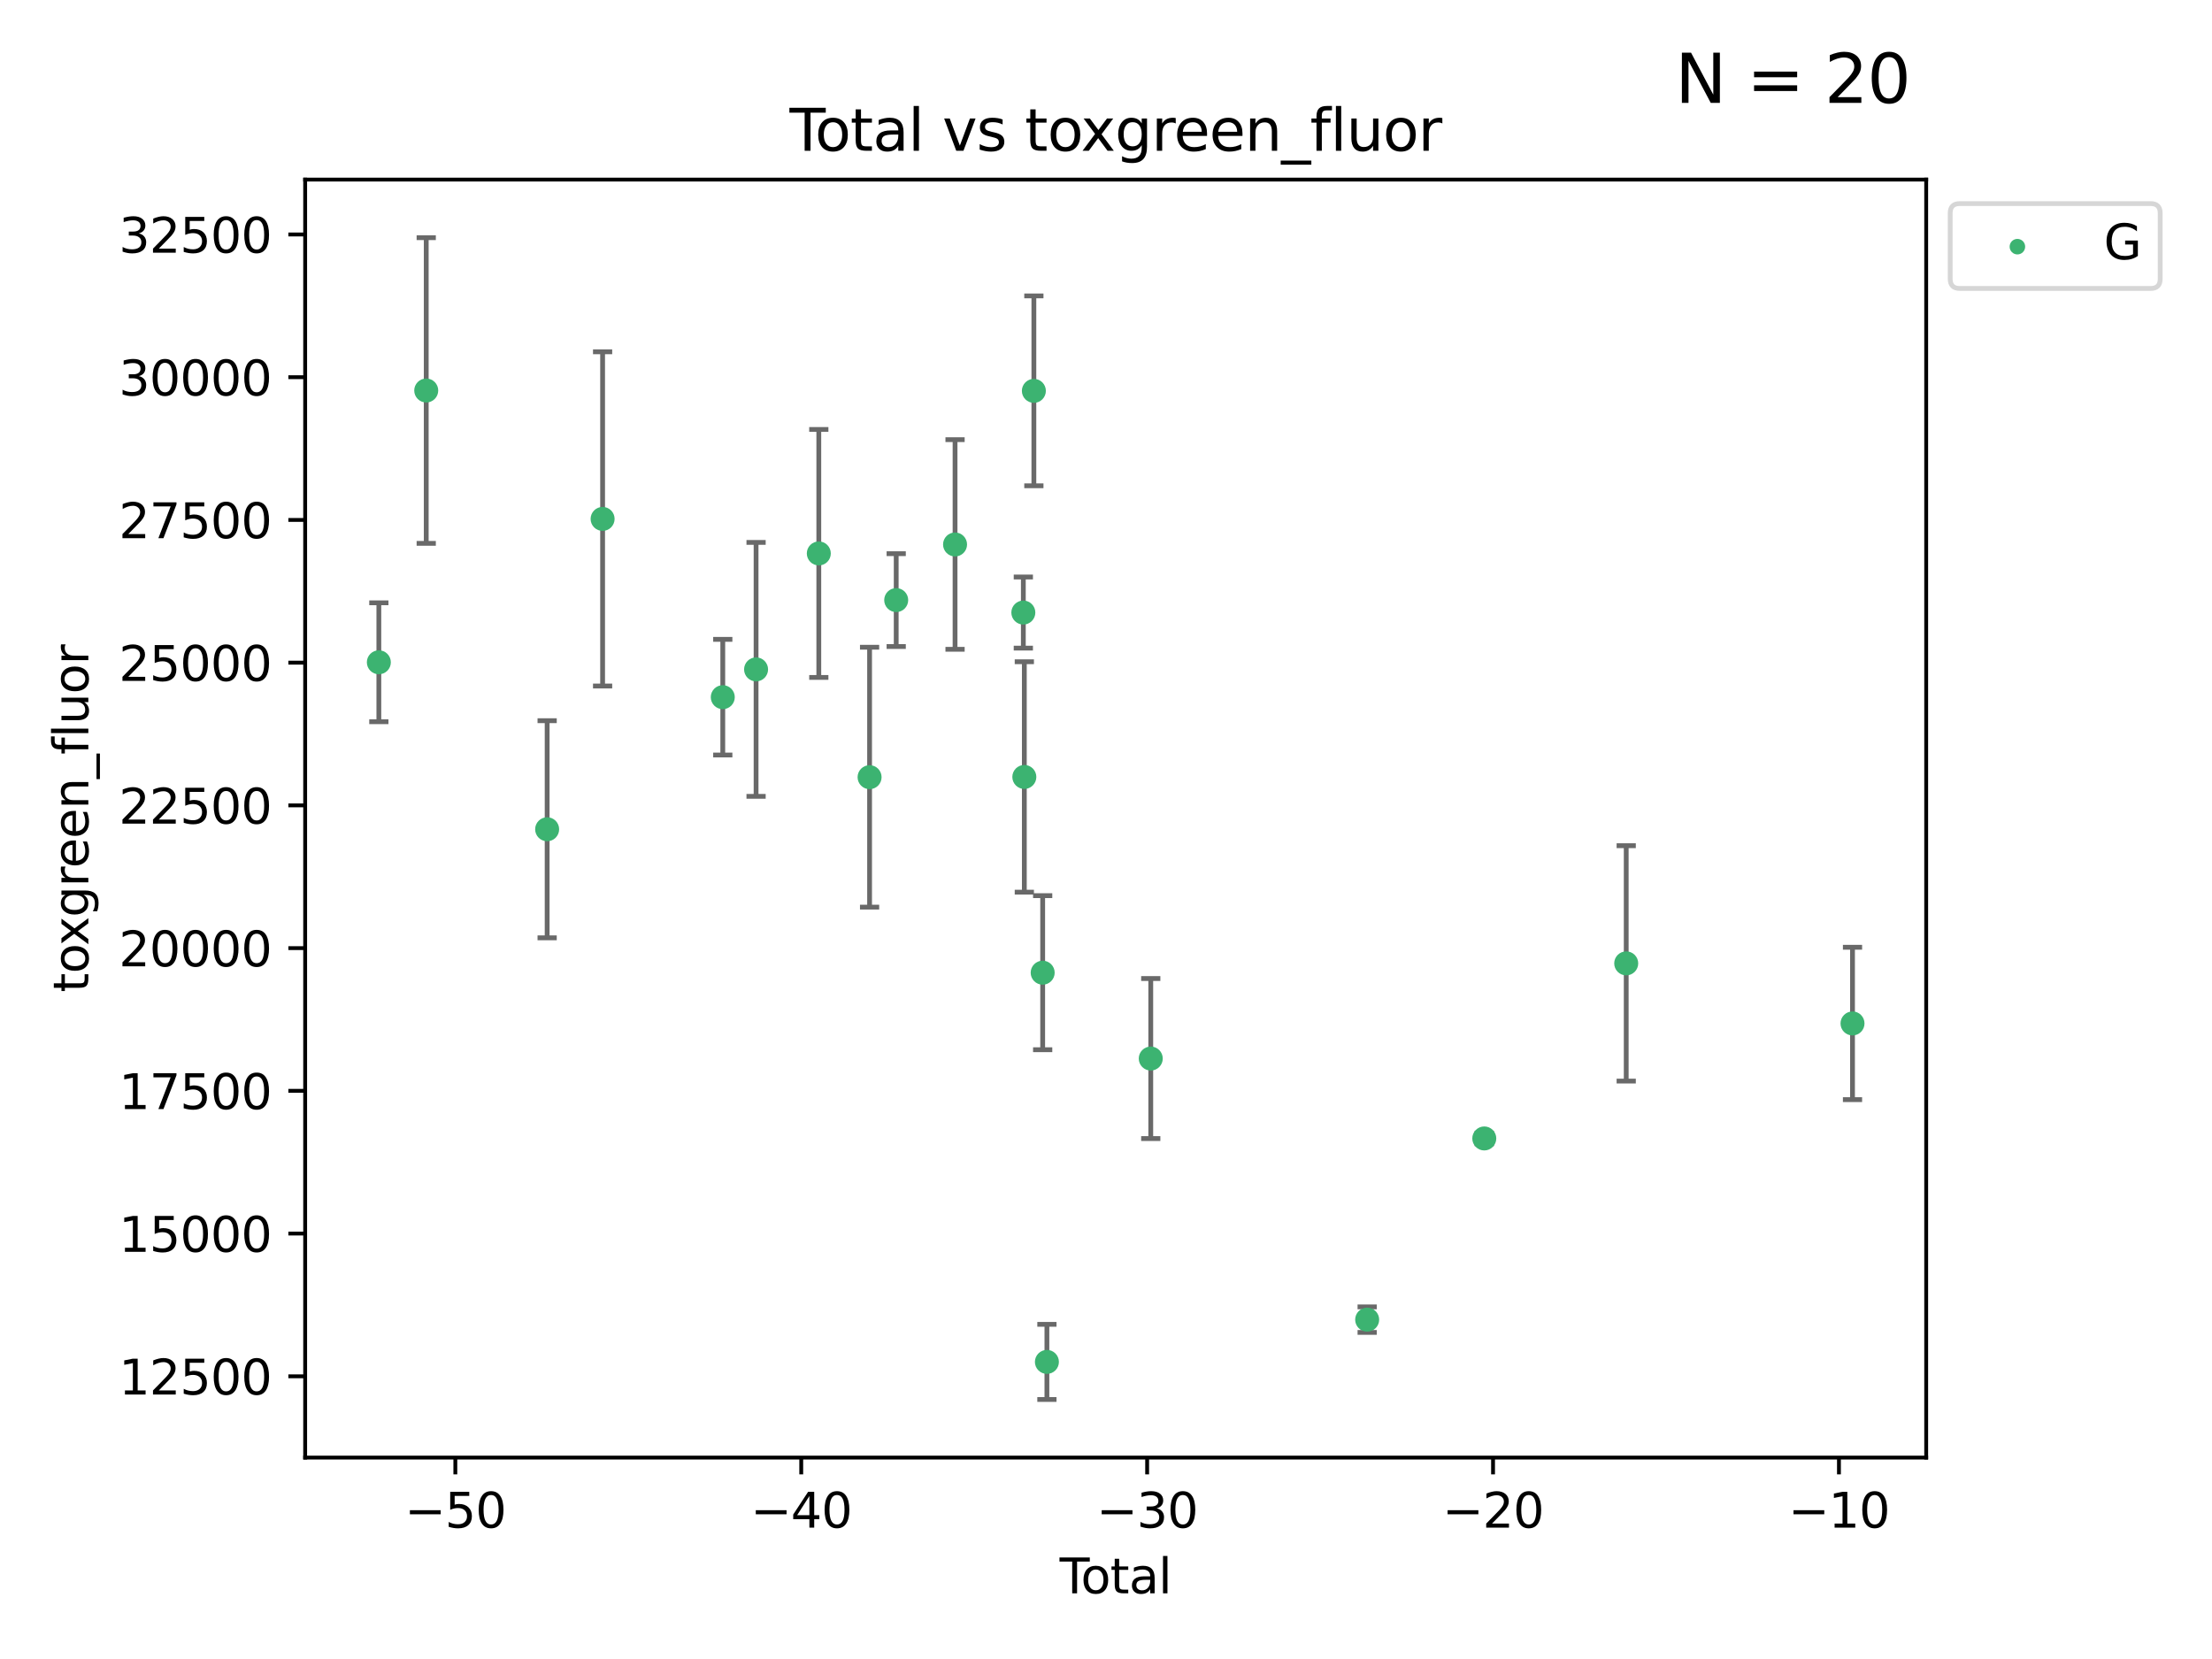 <?xml version="1.0" encoding="utf-8" standalone="no"?>
<!DOCTYPE svg PUBLIC "-//W3C//DTD SVG 1.1//EN"
  "http://www.w3.org/Graphics/SVG/1.1/DTD/svg11.dtd">
<svg xmlns:xlink="http://www.w3.org/1999/xlink" width="460.8pt" height="345.6pt" viewBox="0 0 460.8 345.6" xmlns="http://www.w3.org/2000/svg" version="1.1">
 <defs>
  <style type="text/css">*{stroke-linejoin: round; stroke-linecap: butt}</style>
 </defs>
 <g id="figure_1">
  <g id="patch_1">
   <path d="M 0 345.6 
L 460.8 345.6 
L 460.8 0 
L 0 0 
z
" style="fill: #ffffff"/>
  </g>
  <g id="axes_1">
   <g id="patch_2">
    <path d="M 63.571 303.64 
L 401.26 303.64 
L 401.26 37.411 
L 63.571 37.411 
z
" style="fill: #ffffff"/>
   </g>
   <g id="PathCollection_1">
    <defs>
     <path id="me50efa5049" d="M 0 1.118 
C 0.297 1.118 0.581 1 0.791 0.791 
C 1 0.581 1.118 0.297 1.118 0 
C 1.118 -0.297 1 -0.581 0.791 -0.791 
C 0.581 -1 0.297 -1.118 0 -1.118 
C -0.297 -1.118 -0.581 -1 -0.791 -0.791 
C -1 -0.581 -1.118 -0.297 -1.118 0 
C -1.118 0.297 -1 0.581 -0.791 0.791 
C -0.581 1 -0.297 1.118 0 1.118 
z
" style="stroke: #3cb371"/>
    </defs>
    <g clip-path="url(#pd62d9e4107)">
     <use xlink:href="#me50efa5049" x="78.921" y="137.966" style="fill: #3cb371; stroke: #3cb371"/>
     <use xlink:href="#me50efa5049" x="88.792" y="81.35" style="fill: #3cb371; stroke: #3cb371"/>
     <use xlink:href="#me50efa5049" x="113.98" y="172.75" style="fill: #3cb371; stroke: #3cb371"/>
     <use xlink:href="#me50efa5049" x="125.533" y="108.098" style="fill: #3cb371; stroke: #3cb371"/>
     <use xlink:href="#me50efa5049" x="150.568" y="145.233" style="fill: #3cb371; stroke: #3cb371"/>
     <use xlink:href="#me50efa5049" x="157.504" y="139.445" style="fill: #3cb371; stroke: #3cb371"/>
     <use xlink:href="#me50efa5049" x="170.572" y="115.29" style="fill: #3cb371; stroke: #3cb371"/>
     <use xlink:href="#me50efa5049" x="181.15" y="161.9" style="fill: #3cb371; stroke: #3cb371"/>
     <use xlink:href="#me50efa5049" x="186.695" y="125.011" style="fill: #3cb371; stroke: #3cb371"/>
     <use xlink:href="#me50efa5049" x="198.955" y="113.423" style="fill: #3cb371; stroke: #3cb371"/>
     <use xlink:href="#me50efa5049" x="213.179" y="127.607" style="fill: #3cb371; stroke: #3cb371"/>
     <use xlink:href="#me50efa5049" x="213.387" y="161.854" style="fill: #3cb371; stroke: #3cb371"/>
     <use xlink:href="#me50efa5049" x="215.374" y="81.423" style="fill: #3cb371; stroke: #3cb371"/>
     <use xlink:href="#me50efa5049" x="217.208" y="202.629" style="fill: #3cb371; stroke: #3cb371"/>
     <use xlink:href="#me50efa5049" x="218.09" y="283.709" style="fill: #3cb371; stroke: #3cb371"/>
     <use xlink:href="#me50efa5049" x="239.724" y="220.514" style="fill: #3cb371; stroke: #3cb371"/>
     <use xlink:href="#me50efa5049" x="284.806" y="274.907" style="fill: #3cb371; stroke: #3cb371"/>
     <use xlink:href="#me50efa5049" x="309.203" y="237.16" style="fill: #3cb371; stroke: #3cb371"/>
     <use xlink:href="#me50efa5049" x="338.77" y="200.688" style="fill: #3cb371; stroke: #3cb371"/>
     <use xlink:href="#me50efa5049" x="385.911" y="213.202" style="fill: #3cb371; stroke: #3cb371"/>
    </g>
   </g>
   <g id="matplotlib.axis_1">
    <g id="xtick_1">
     <g id="line2d_1">
      <defs>
       <path id="m9b87dd1462" d="M 0 0 
L 0 3.5 
" style="stroke: #000000; stroke-width: 0.8"/>
      </defs>
      <g>
       <use xlink:href="#m9b87dd1462" x="94.856" y="303.64" style="stroke: #000000; stroke-width: 0.8"/>
      </g>
     </g>
     <g id="text_1">
      <!-- −50 -->
      <g transform="translate(84.304 318.238)scale(0.1 -0.1)">
       <defs>
        <path id="DejaVuSans-2212" d="M 678 2272 
L 4684 2272 
L 4684 1741 
L 678 1741 
L 678 2272 
z
" transform="scale(0.016)"/>
        <path id="DejaVuSans-35" d="M 691 4666 
L 3169 4666 
L 3169 4134 
L 1269 4134 
L 1269 2991 
Q 1406 3038 1543 3061 
Q 1681 3084 1819 3084 
Q 2600 3084 3056 2656 
Q 3513 2228 3513 1497 
Q 3513 744 3044 326 
Q 2575 -91 1722 -91 
Q 1428 -91 1123 -41 
Q 819 9 494 109 
L 494 744 
Q 775 591 1075 516 
Q 1375 441 1709 441 
Q 2250 441 2565 725 
Q 2881 1009 2881 1497 
Q 2881 1984 2565 2268 
Q 2250 2553 1709 2553 
Q 1456 2553 1204 2497 
Q 953 2441 691 2322 
L 691 4666 
z
" transform="scale(0.016)"/>
        <path id="DejaVuSans-30" d="M 2034 4250 
Q 1547 4250 1301 3770 
Q 1056 3291 1056 2328 
Q 1056 1369 1301 889 
Q 1547 409 2034 409 
Q 2525 409 2770 889 
Q 3016 1369 3016 2328 
Q 3016 3291 2770 3770 
Q 2525 4250 2034 4250 
z
M 2034 4750 
Q 2819 4750 3233 4129 
Q 3647 3509 3647 2328 
Q 3647 1150 3233 529 
Q 2819 -91 2034 -91 
Q 1250 -91 836 529 
Q 422 1150 422 2328 
Q 422 3509 836 4129 
Q 1250 4750 2034 4750 
z
" transform="scale(0.016)"/>
       </defs>
       <use xlink:href="#DejaVuSans-2212"/>
       <use xlink:href="#DejaVuSans-35" x="83.789"/>
       <use xlink:href="#DejaVuSans-30" x="147.412"/>
      </g>
     </g>
    </g>
    <g id="xtick_2">
     <g id="line2d_2">
      <g>
       <use xlink:href="#m9b87dd1462" x="166.914" y="303.64" style="stroke: #000000; stroke-width: 0.8"/>
      </g>
     </g>
     <g id="text_2">
      <!-- −40 -->
      <g transform="translate(156.361 318.238)scale(0.1 -0.1)">
       <defs>
        <path id="DejaVuSans-34" d="M 2419 4116 
L 825 1625 
L 2419 1625 
L 2419 4116 
z
M 2253 4666 
L 3047 4666 
L 3047 1625 
L 3713 1625 
L 3713 1100 
L 3047 1100 
L 3047 0 
L 2419 0 
L 2419 1100 
L 313 1100 
L 313 1709 
L 2253 4666 
z
" transform="scale(0.016)"/>
       </defs>
       <use xlink:href="#DejaVuSans-2212"/>
       <use xlink:href="#DejaVuSans-34" x="83.789"/>
       <use xlink:href="#DejaVuSans-30" x="147.412"/>
      </g>
     </g>
    </g>
    <g id="xtick_3">
     <g id="line2d_3">
      <g>
       <use xlink:href="#m9b87dd1462" x="238.971" y="303.64" style="stroke: #000000; stroke-width: 0.8"/>
      </g>
     </g>
     <g id="text_3">
      <!-- −30 -->
      <g transform="translate(228.419 318.238)scale(0.1 -0.1)">
       <defs>
        <path id="DejaVuSans-33" d="M 2597 2516 
Q 3050 2419 3304 2112 
Q 3559 1806 3559 1356 
Q 3559 666 3084 287 
Q 2609 -91 1734 -91 
Q 1441 -91 1130 -33 
Q 819 25 488 141 
L 488 750 
Q 750 597 1062 519 
Q 1375 441 1716 441 
Q 2309 441 2620 675 
Q 2931 909 2931 1356 
Q 2931 1769 2642 2001 
Q 2353 2234 1838 2234 
L 1294 2234 
L 1294 2753 
L 1863 2753 
Q 2328 2753 2575 2939 
Q 2822 3125 2822 3475 
Q 2822 3834 2567 4026 
Q 2313 4219 1838 4219 
Q 1578 4219 1281 4162 
Q 984 4106 628 3988 
L 628 4550 
Q 988 4650 1302 4700 
Q 1616 4750 1894 4750 
Q 2613 4750 3031 4423 
Q 3450 4097 3450 3541 
Q 3450 3153 3228 2886 
Q 3006 2619 2597 2516 
z
" transform="scale(0.016)"/>
       </defs>
       <use xlink:href="#DejaVuSans-2212"/>
       <use xlink:href="#DejaVuSans-33" x="83.789"/>
       <use xlink:href="#DejaVuSans-30" x="147.412"/>
      </g>
     </g>
    </g>
    <g id="xtick_4">
     <g id="line2d_4">
      <g>
       <use xlink:href="#m9b87dd1462" x="311.029" y="303.64" style="stroke: #000000; stroke-width: 0.8"/>
      </g>
     </g>
     <g id="text_4">
      <!-- −20 -->
      <g transform="translate(300.476 318.238)scale(0.1 -0.1)">
       <defs>
        <path id="DejaVuSans-32" d="M 1228 531 
L 3431 531 
L 3431 0 
L 469 0 
L 469 531 
Q 828 903 1448 1529 
Q 2069 2156 2228 2338 
Q 2531 2678 2651 2914 
Q 2772 3150 2772 3378 
Q 2772 3750 2511 3984 
Q 2250 4219 1831 4219 
Q 1534 4219 1204 4116 
Q 875 4013 500 3803 
L 500 4441 
Q 881 4594 1212 4672 
Q 1544 4750 1819 4750 
Q 2544 4750 2975 4387 
Q 3406 4025 3406 3419 
Q 3406 3131 3298 2873 
Q 3191 2616 2906 2266 
Q 2828 2175 2409 1742 
Q 1991 1309 1228 531 
z
" transform="scale(0.016)"/>
       </defs>
       <use xlink:href="#DejaVuSans-2212"/>
       <use xlink:href="#DejaVuSans-32" x="83.789"/>
       <use xlink:href="#DejaVuSans-30" x="147.412"/>
      </g>
     </g>
    </g>
    <g id="xtick_5">
     <g id="line2d_5">
      <g>
       <use xlink:href="#m9b87dd1462" x="383.086" y="303.64" style="stroke: #000000; stroke-width: 0.8"/>
      </g>
     </g>
     <g id="text_5">
      <!-- −10 -->
      <g transform="translate(372.534 318.238)scale(0.1 -0.1)">
       <defs>
        <path id="DejaVuSans-31" d="M 794 531 
L 1825 531 
L 1825 4091 
L 703 3866 
L 703 4441 
L 1819 4666 
L 2450 4666 
L 2450 531 
L 3481 531 
L 3481 0 
L 794 0 
L 794 531 
z
" transform="scale(0.016)"/>
       </defs>
       <use xlink:href="#DejaVuSans-2212"/>
       <use xlink:href="#DejaVuSans-31" x="83.789"/>
       <use xlink:href="#DejaVuSans-30" x="147.412"/>
      </g>
     </g>
    </g>
    <g id="text_6">
     <!-- Total -->
     <g transform="translate(220.739 331.917)scale(0.1 -0.1)">
      <defs>
       <path id="DejaVuSans-54" d="M -19 4666 
L 3928 4666 
L 3928 4134 
L 2272 4134 
L 2272 0 
L 1638 0 
L 1638 4134 
L -19 4134 
L -19 4666 
z
" transform="scale(0.016)"/>
       <path id="DejaVuSans-6f" d="M 1959 3097 
Q 1497 3097 1228 2736 
Q 959 2375 959 1747 
Q 959 1119 1226 758 
Q 1494 397 1959 397 
Q 2419 397 2687 759 
Q 2956 1122 2956 1747 
Q 2956 2369 2687 2733 
Q 2419 3097 1959 3097 
z
M 1959 3584 
Q 2709 3584 3137 3096 
Q 3566 2609 3566 1747 
Q 3566 888 3137 398 
Q 2709 -91 1959 -91 
Q 1206 -91 779 398 
Q 353 888 353 1747 
Q 353 2609 779 3096 
Q 1206 3584 1959 3584 
z
" transform="scale(0.016)"/>
       <path id="DejaVuSans-74" d="M 1172 4494 
L 1172 3500 
L 2356 3500 
L 2356 3053 
L 1172 3053 
L 1172 1153 
Q 1172 725 1289 603 
Q 1406 481 1766 481 
L 2356 481 
L 2356 0 
L 1766 0 
Q 1100 0 847 248 
Q 594 497 594 1153 
L 594 3053 
L 172 3053 
L 172 3500 
L 594 3500 
L 594 4494 
L 1172 4494 
z
" transform="scale(0.016)"/>
       <path id="DejaVuSans-61" d="M 2194 1759 
Q 1497 1759 1228 1600 
Q 959 1441 959 1056 
Q 959 750 1161 570 
Q 1363 391 1709 391 
Q 2188 391 2477 730 
Q 2766 1069 2766 1631 
L 2766 1759 
L 2194 1759 
z
M 3341 1997 
L 3341 0 
L 2766 0 
L 2766 531 
Q 2569 213 2275 61 
Q 1981 -91 1556 -91 
Q 1019 -91 701 211 
Q 384 513 384 1019 
Q 384 1609 779 1909 
Q 1175 2209 1959 2209 
L 2766 2209 
L 2766 2266 
Q 2766 2663 2505 2880 
Q 2244 3097 1772 3097 
Q 1472 3097 1187 3025 
Q 903 2953 641 2809 
L 641 3341 
Q 956 3463 1253 3523 
Q 1550 3584 1831 3584 
Q 2591 3584 2966 3190 
Q 3341 2797 3341 1997 
z
" transform="scale(0.016)"/>
       <path id="DejaVuSans-6c" d="M 603 4863 
L 1178 4863 
L 1178 0 
L 603 0 
L 603 4863 
z
" transform="scale(0.016)"/>
      </defs>
      <use xlink:href="#DejaVuSans-54"/>
      <use xlink:href="#DejaVuSans-6f" x="44.084"/>
      <use xlink:href="#DejaVuSans-74" x="105.266"/>
      <use xlink:href="#DejaVuSans-61" x="144.475"/>
      <use xlink:href="#DejaVuSans-6c" x="205.754"/>
     </g>
    </g>
   </g>
   <g id="matplotlib.axis_2">
    <g id="ytick_1">
     <g id="line2d_6">
      <defs>
       <path id="m426621cd57" d="M 0 0 
L -3.5 0 
" style="stroke: #000000; stroke-width: 0.8"/>
      </defs>
      <g>
       <use xlink:href="#m426621cd57" x="63.571" y="286.705" style="stroke: #000000; stroke-width: 0.8"/>
      </g>
     </g>
     <g id="text_7">
      <!-- 12500 -->
      <g transform="translate(24.759 290.504)scale(0.1 -0.1)">
       <use xlink:href="#DejaVuSans-31"/>
       <use xlink:href="#DejaVuSans-32" x="63.623"/>
       <use xlink:href="#DejaVuSans-35" x="127.246"/>
       <use xlink:href="#DejaVuSans-30" x="190.869"/>
       <use xlink:href="#DejaVuSans-30" x="254.492"/>
      </g>
     </g>
    </g>
    <g id="ytick_2">
     <g id="line2d_7">
      <g>
       <use xlink:href="#m426621cd57" x="63.571" y="256.973" style="stroke: #000000; stroke-width: 0.8"/>
      </g>
     </g>
     <g id="text_8">
      <!-- 15000 -->
      <g transform="translate(24.759 260.772)scale(0.1 -0.1)">
       <use xlink:href="#DejaVuSans-31"/>
       <use xlink:href="#DejaVuSans-35" x="63.623"/>
       <use xlink:href="#DejaVuSans-30" x="127.246"/>
       <use xlink:href="#DejaVuSans-30" x="190.869"/>
       <use xlink:href="#DejaVuSans-30" x="254.492"/>
      </g>
     </g>
    </g>
    <g id="ytick_3">
     <g id="line2d_8">
      <g>
       <use xlink:href="#m426621cd57" x="63.571" y="227.24" style="stroke: #000000; stroke-width: 0.8"/>
      </g>
     </g>
     <g id="text_9">
      <!-- 17500 -->
      <g transform="translate(24.759 231.039)scale(0.1 -0.1)">
       <defs>
        <path id="DejaVuSans-37" d="M 525 4666 
L 3525 4666 
L 3525 4397 
L 1831 0 
L 1172 0 
L 2766 4134 
L 525 4134 
L 525 4666 
z
" transform="scale(0.016)"/>
       </defs>
       <use xlink:href="#DejaVuSans-31"/>
       <use xlink:href="#DejaVuSans-37" x="63.623"/>
       <use xlink:href="#DejaVuSans-35" x="127.246"/>
       <use xlink:href="#DejaVuSans-30" x="190.869"/>
       <use xlink:href="#DejaVuSans-30" x="254.492"/>
      </g>
     </g>
    </g>
    <g id="ytick_4">
     <g id="line2d_9">
      <g>
       <use xlink:href="#m426621cd57" x="63.571" y="197.508" style="stroke: #000000; stroke-width: 0.8"/>
      </g>
     </g>
     <g id="text_10">
      <!-- 20000 -->
      <g transform="translate(24.759 201.307)scale(0.1 -0.1)">
       <use xlink:href="#DejaVuSans-32"/>
       <use xlink:href="#DejaVuSans-30" x="63.623"/>
       <use xlink:href="#DejaVuSans-30" x="127.246"/>
       <use xlink:href="#DejaVuSans-30" x="190.869"/>
       <use xlink:href="#DejaVuSans-30" x="254.492"/>
      </g>
     </g>
    </g>
    <g id="ytick_5">
     <g id="line2d_10">
      <g>
       <use xlink:href="#m426621cd57" x="63.571" y="167.775" style="stroke: #000000; stroke-width: 0.8"/>
      </g>
     </g>
     <g id="text_11">
      <!-- 22500 -->
      <g transform="translate(24.759 171.575)scale(0.1 -0.1)">
       <use xlink:href="#DejaVuSans-32"/>
       <use xlink:href="#DejaVuSans-32" x="63.623"/>
       <use xlink:href="#DejaVuSans-35" x="127.246"/>
       <use xlink:href="#DejaVuSans-30" x="190.869"/>
       <use xlink:href="#DejaVuSans-30" x="254.492"/>
      </g>
     </g>
    </g>
    <g id="ytick_6">
     <g id="line2d_11">
      <g>
       <use xlink:href="#m426621cd57" x="63.571" y="138.043" style="stroke: #000000; stroke-width: 0.8"/>
      </g>
     </g>
     <g id="text_12">
      <!-- 25000 -->
      <g transform="translate(24.759 141.842)scale(0.1 -0.1)">
       <use xlink:href="#DejaVuSans-32"/>
       <use xlink:href="#DejaVuSans-35" x="63.623"/>
       <use xlink:href="#DejaVuSans-30" x="127.246"/>
       <use xlink:href="#DejaVuSans-30" x="190.869"/>
       <use xlink:href="#DejaVuSans-30" x="254.492"/>
      </g>
     </g>
    </g>
    <g id="ytick_7">
     <g id="line2d_12">
      <g>
       <use xlink:href="#m426621cd57" x="63.571" y="108.31" style="stroke: #000000; stroke-width: 0.8"/>
      </g>
     </g>
     <g id="text_13">
      <!-- 27500 -->
      <g transform="translate(24.759 112.11)scale(0.1 -0.1)">
       <use xlink:href="#DejaVuSans-32"/>
       <use xlink:href="#DejaVuSans-37" x="63.623"/>
       <use xlink:href="#DejaVuSans-35" x="127.246"/>
       <use xlink:href="#DejaVuSans-30" x="190.869"/>
       <use xlink:href="#DejaVuSans-30" x="254.492"/>
      </g>
     </g>
    </g>
    <g id="ytick_8">
     <g id="line2d_13">
      <g>
       <use xlink:href="#m426621cd57" x="63.571" y="78.578" style="stroke: #000000; stroke-width: 0.8"/>
      </g>
     </g>
     <g id="text_14">
      <!-- 30000 -->
      <g transform="translate(24.759 82.377)scale(0.1 -0.1)">
       <use xlink:href="#DejaVuSans-33"/>
       <use xlink:href="#DejaVuSans-30" x="63.623"/>
       <use xlink:href="#DejaVuSans-30" x="127.246"/>
       <use xlink:href="#DejaVuSans-30" x="190.869"/>
       <use xlink:href="#DejaVuSans-30" x="254.492"/>
      </g>
     </g>
    </g>
    <g id="ytick_9">
     <g id="line2d_14">
      <g>
       <use xlink:href="#m426621cd57" x="63.571" y="48.845" style="stroke: #000000; stroke-width: 0.8"/>
      </g>
     </g>
     <g id="text_15">
      <!-- 32500 -->
      <g transform="translate(24.759 52.645)scale(0.1 -0.1)">
       <use xlink:href="#DejaVuSans-33"/>
       <use xlink:href="#DejaVuSans-32" x="63.623"/>
       <use xlink:href="#DejaVuSans-35" x="127.246"/>
       <use xlink:href="#DejaVuSans-30" x="190.869"/>
       <use xlink:href="#DejaVuSans-30" x="254.492"/>
      </g>
     </g>
    </g>
    <g id="text_16">
     <!-- toxgreen_fluor -->
     <g transform="translate(18.401 206.72)rotate(-90)scale(0.1 -0.1)">
      <defs>
       <path id="DejaVuSans-78" d="M 3513 3500 
L 2247 1797 
L 3578 0 
L 2900 0 
L 1881 1375 
L 863 0 
L 184 0 
L 1544 1831 
L 300 3500 
L 978 3500 
L 1906 2253 
L 2834 3500 
L 3513 3500 
z
" transform="scale(0.016)"/>
       <path id="DejaVuSans-67" d="M 2906 1791 
Q 2906 2416 2648 2759 
Q 2391 3103 1925 3103 
Q 1463 3103 1205 2759 
Q 947 2416 947 1791 
Q 947 1169 1205 825 
Q 1463 481 1925 481 
Q 2391 481 2648 825 
Q 2906 1169 2906 1791 
z
M 3481 434 
Q 3481 -459 3084 -895 
Q 2688 -1331 1869 -1331 
Q 1566 -1331 1297 -1286 
Q 1028 -1241 775 -1147 
L 775 -588 
Q 1028 -725 1275 -790 
Q 1522 -856 1778 -856 
Q 2344 -856 2625 -561 
Q 2906 -266 2906 331 
L 2906 616 
Q 2728 306 2450 153 
Q 2172 0 1784 0 
Q 1141 0 747 490 
Q 353 981 353 1791 
Q 353 2603 747 3093 
Q 1141 3584 1784 3584 
Q 2172 3584 2450 3431 
Q 2728 3278 2906 2969 
L 2906 3500 
L 3481 3500 
L 3481 434 
z
" transform="scale(0.016)"/>
       <path id="DejaVuSans-72" d="M 2631 2963 
Q 2534 3019 2420 3045 
Q 2306 3072 2169 3072 
Q 1681 3072 1420 2755 
Q 1159 2438 1159 1844 
L 1159 0 
L 581 0 
L 581 3500 
L 1159 3500 
L 1159 2956 
Q 1341 3275 1631 3429 
Q 1922 3584 2338 3584 
Q 2397 3584 2469 3576 
Q 2541 3569 2628 3553 
L 2631 2963 
z
" transform="scale(0.016)"/>
       <path id="DejaVuSans-65" d="M 3597 1894 
L 3597 1613 
L 953 1613 
Q 991 1019 1311 708 
Q 1631 397 2203 397 
Q 2534 397 2845 478 
Q 3156 559 3463 722 
L 3463 178 
Q 3153 47 2828 -22 
Q 2503 -91 2169 -91 
Q 1331 -91 842 396 
Q 353 884 353 1716 
Q 353 2575 817 3079 
Q 1281 3584 2069 3584 
Q 2775 3584 3186 3129 
Q 3597 2675 3597 1894 
z
M 3022 2063 
Q 3016 2534 2758 2815 
Q 2500 3097 2075 3097 
Q 1594 3097 1305 2825 
Q 1016 2553 972 2059 
L 3022 2063 
z
" transform="scale(0.016)"/>
       <path id="DejaVuSans-6e" d="M 3513 2113 
L 3513 0 
L 2938 0 
L 2938 2094 
Q 2938 2591 2744 2837 
Q 2550 3084 2163 3084 
Q 1697 3084 1428 2787 
Q 1159 2491 1159 1978 
L 1159 0 
L 581 0 
L 581 3500 
L 1159 3500 
L 1159 2956 
Q 1366 3272 1645 3428 
Q 1925 3584 2291 3584 
Q 2894 3584 3203 3211 
Q 3513 2838 3513 2113 
z
" transform="scale(0.016)"/>
       <path id="DejaVuSans-5f" d="M 3263 -1063 
L 3263 -1509 
L -63 -1509 
L -63 -1063 
L 3263 -1063 
z
" transform="scale(0.016)"/>
       <path id="DejaVuSans-66" d="M 2375 4863 
L 2375 4384 
L 1825 4384 
Q 1516 4384 1395 4259 
Q 1275 4134 1275 3809 
L 1275 3500 
L 2222 3500 
L 2222 3053 
L 1275 3053 
L 1275 0 
L 697 0 
L 697 3053 
L 147 3053 
L 147 3500 
L 697 3500 
L 697 3744 
Q 697 4328 969 4595 
Q 1241 4863 1831 4863 
L 2375 4863 
z
" transform="scale(0.016)"/>
       <path id="DejaVuSans-75" d="M 544 1381 
L 544 3500 
L 1119 3500 
L 1119 1403 
Q 1119 906 1312 657 
Q 1506 409 1894 409 
Q 2359 409 2629 706 
Q 2900 1003 2900 1516 
L 2900 3500 
L 3475 3500 
L 3475 0 
L 2900 0 
L 2900 538 
Q 2691 219 2414 64 
Q 2138 -91 1772 -91 
Q 1169 -91 856 284 
Q 544 659 544 1381 
z
M 1991 3584 
L 1991 3584 
z
" transform="scale(0.016)"/>
      </defs>
      <use xlink:href="#DejaVuSans-74"/>
      <use xlink:href="#DejaVuSans-6f" x="39.209"/>
      <use xlink:href="#DejaVuSans-78" x="97.266"/>
      <use xlink:href="#DejaVuSans-67" x="156.445"/>
      <use xlink:href="#DejaVuSans-72" x="219.922"/>
      <use xlink:href="#DejaVuSans-65" x="258.785"/>
      <use xlink:href="#DejaVuSans-65" x="320.309"/>
      <use xlink:href="#DejaVuSans-6e" x="381.832"/>
      <use xlink:href="#DejaVuSans-5f" x="445.211"/>
      <use xlink:href="#DejaVuSans-66" x="495.211"/>
      <use xlink:href="#DejaVuSans-6c" x="530.416"/>
      <use xlink:href="#DejaVuSans-75" x="558.199"/>
      <use xlink:href="#DejaVuSans-6f" x="621.578"/>
      <use xlink:href="#DejaVuSans-72" x="682.76"/>
     </g>
    </g>
   </g>
   <g id="LineCollection_1">
    <path d="M 78.921 150.352 
L 78.921 125.58 
" clip-path="url(#pd62d9e4107)" style="fill: none; stroke: #696969"/>
    <path d="M 88.792 113.188 
L 88.792 49.513 
" clip-path="url(#pd62d9e4107)" style="fill: none; stroke: #696969"/>
    <path d="M 113.98 195.367 
L 113.98 150.134 
" clip-path="url(#pd62d9e4107)" style="fill: none; stroke: #696969"/>
    <path d="M 125.533 142.908 
L 125.533 73.287 
" clip-path="url(#pd62d9e4107)" style="fill: none; stroke: #696969"/>
    <path d="M 150.568 157.277 
L 150.568 133.189 
" clip-path="url(#pd62d9e4107)" style="fill: none; stroke: #696969"/>
    <path d="M 157.504 165.898 
L 157.504 112.991 
" clip-path="url(#pd62d9e4107)" style="fill: none; stroke: #696969"/>
    <path d="M 170.572 141.121 
L 170.572 89.459 
" clip-path="url(#pd62d9e4107)" style="fill: none; stroke: #696969"/>
    <path d="M 181.15 188.972 
L 181.15 134.829 
" clip-path="url(#pd62d9e4107)" style="fill: none; stroke: #696969"/>
    <path d="M 186.695 134.683 
L 186.695 115.339 
" clip-path="url(#pd62d9e4107)" style="fill: none; stroke: #696969"/>
    <path d="M 198.955 135.258 
L 198.955 91.588 
" clip-path="url(#pd62d9e4107)" style="fill: none; stroke: #696969"/>
    <path d="M 213.179 135.012 
L 213.179 120.202 
" clip-path="url(#pd62d9e4107)" style="fill: none; stroke: #696969"/>
    <path d="M 213.387 185.853 
L 213.387 137.854 
" clip-path="url(#pd62d9e4107)" style="fill: none; stroke: #696969"/>
    <path d="M 215.374 101.202 
L 215.374 61.645 
" clip-path="url(#pd62d9e4107)" style="fill: none; stroke: #696969"/>
    <path d="M 217.208 218.678 
L 217.208 186.581 
" clip-path="url(#pd62d9e4107)" style="fill: none; stroke: #696969"/>
    <path d="M 218.09 291.539 
L 218.09 275.88 
" clip-path="url(#pd62d9e4107)" style="fill: none; stroke: #696969"/>
    <path d="M 239.724 237.181 
L 239.724 203.846 
" clip-path="url(#pd62d9e4107)" style="fill: none; stroke: #696969"/>
    <path d="M 284.806 277.566 
L 284.806 272.247 
" clip-path="url(#pd62d9e4107)" style="fill: none; stroke: #696969"/>
    <path d="M 309.203 238.268 
L 309.203 236.052 
" clip-path="url(#pd62d9e4107)" style="fill: none; stroke: #696969"/>
    <path d="M 338.77 225.205 
L 338.77 176.172 
" clip-path="url(#pd62d9e4107)" style="fill: none; stroke: #696969"/>
    <path d="M 385.911 229.073 
L 385.911 197.331 
" clip-path="url(#pd62d9e4107)" style="fill: none; stroke: #696969"/>
   </g>
   <g id="line2d_15">
    <defs>
     <path id="m586b86569a" d="M 2 0 
L -2 -0 
" style="stroke: #696969"/>
    </defs>
    <g clip-path="url(#pd62d9e4107)">
     <use xlink:href="#m586b86569a" x="78.921" y="150.352" style="fill: #696969; stroke: #696969"/>
     <use xlink:href="#m586b86569a" x="88.792" y="113.188" style="fill: #696969; stroke: #696969"/>
     <use xlink:href="#m586b86569a" x="113.98" y="195.367" style="fill: #696969; stroke: #696969"/>
     <use xlink:href="#m586b86569a" x="125.533" y="142.908" style="fill: #696969; stroke: #696969"/>
     <use xlink:href="#m586b86569a" x="150.568" y="157.277" style="fill: #696969; stroke: #696969"/>
     <use xlink:href="#m586b86569a" x="157.504" y="165.898" style="fill: #696969; stroke: #696969"/>
     <use xlink:href="#m586b86569a" x="170.572" y="141.121" style="fill: #696969; stroke: #696969"/>
     <use xlink:href="#m586b86569a" x="181.15" y="188.972" style="fill: #696969; stroke: #696969"/>
     <use xlink:href="#m586b86569a" x="186.695" y="134.683" style="fill: #696969; stroke: #696969"/>
     <use xlink:href="#m586b86569a" x="198.955" y="135.258" style="fill: #696969; stroke: #696969"/>
     <use xlink:href="#m586b86569a" x="213.179" y="135.012" style="fill: #696969; stroke: #696969"/>
     <use xlink:href="#m586b86569a" x="213.387" y="185.853" style="fill: #696969; stroke: #696969"/>
     <use xlink:href="#m586b86569a" x="215.374" y="101.202" style="fill: #696969; stroke: #696969"/>
     <use xlink:href="#m586b86569a" x="217.208" y="218.678" style="fill: #696969; stroke: #696969"/>
     <use xlink:href="#m586b86569a" x="218.09" y="291.539" style="fill: #696969; stroke: #696969"/>
     <use xlink:href="#m586b86569a" x="239.724" y="237.181" style="fill: #696969; stroke: #696969"/>
     <use xlink:href="#m586b86569a" x="284.806" y="277.566" style="fill: #696969; stroke: #696969"/>
     <use xlink:href="#m586b86569a" x="309.203" y="238.268" style="fill: #696969; stroke: #696969"/>
     <use xlink:href="#m586b86569a" x="338.77" y="225.205" style="fill: #696969; stroke: #696969"/>
     <use xlink:href="#m586b86569a" x="385.911" y="229.073" style="fill: #696969; stroke: #696969"/>
    </g>
   </g>
   <g id="line2d_16">
    <g clip-path="url(#pd62d9e4107)">
     <use xlink:href="#m586b86569a" x="78.921" y="125.58" style="fill: #696969; stroke: #696969"/>
     <use xlink:href="#m586b86569a" x="88.792" y="49.513" style="fill: #696969; stroke: #696969"/>
     <use xlink:href="#m586b86569a" x="113.98" y="150.134" style="fill: #696969; stroke: #696969"/>
     <use xlink:href="#m586b86569a" x="125.533" y="73.287" style="fill: #696969; stroke: #696969"/>
     <use xlink:href="#m586b86569a" x="150.568" y="133.189" style="fill: #696969; stroke: #696969"/>
     <use xlink:href="#m586b86569a" x="157.504" y="112.991" style="fill: #696969; stroke: #696969"/>
     <use xlink:href="#m586b86569a" x="170.572" y="89.459" style="fill: #696969; stroke: #696969"/>
     <use xlink:href="#m586b86569a" x="181.15" y="134.829" style="fill: #696969; stroke: #696969"/>
     <use xlink:href="#m586b86569a" x="186.695" y="115.339" style="fill: #696969; stroke: #696969"/>
     <use xlink:href="#m586b86569a" x="198.955" y="91.588" style="fill: #696969; stroke: #696969"/>
     <use xlink:href="#m586b86569a" x="213.179" y="120.202" style="fill: #696969; stroke: #696969"/>
     <use xlink:href="#m586b86569a" x="213.387" y="137.854" style="fill: #696969; stroke: #696969"/>
     <use xlink:href="#m586b86569a" x="215.374" y="61.645" style="fill: #696969; stroke: #696969"/>
     <use xlink:href="#m586b86569a" x="217.208" y="186.581" style="fill: #696969; stroke: #696969"/>
     <use xlink:href="#m586b86569a" x="218.09" y="275.88" style="fill: #696969; stroke: #696969"/>
     <use xlink:href="#m586b86569a" x="239.724" y="203.846" style="fill: #696969; stroke: #696969"/>
     <use xlink:href="#m586b86569a" x="284.806" y="272.247" style="fill: #696969; stroke: #696969"/>
     <use xlink:href="#m586b86569a" x="309.203" y="236.052" style="fill: #696969; stroke: #696969"/>
     <use xlink:href="#m586b86569a" x="338.77" y="176.172" style="fill: #696969; stroke: #696969"/>
     <use xlink:href="#m586b86569a" x="385.911" y="197.331" style="fill: #696969; stroke: #696969"/>
    </g>
   </g>
   <g id="line2d_17">
    <defs>
     <path id="m13e570b36f" d="M 0 2 
C 0.53 2 1.039 1.789 1.414 1.414 
C 1.789 1.039 2 0.53 2 0 
C 2 -0.53 1.789 -1.039 1.414 -1.414 
C 1.039 -1.789 0.53 -2 0 -2 
C -0.53 -2 -1.039 -1.789 -1.414 -1.414 
C -1.789 -1.039 -2 -0.53 -2 0 
C -2 0.53 -1.789 1.039 -1.414 1.414 
C -1.039 1.789 -0.53 2 0 2 
z
" style="stroke: #3cb371"/>
    </defs>
    <g clip-path="url(#pd62d9e4107)">
     <use xlink:href="#m13e570b36f" x="78.921" y="137.966" style="fill: #3cb371; stroke: #3cb371"/>
     <use xlink:href="#m13e570b36f" x="88.792" y="81.35" style="fill: #3cb371; stroke: #3cb371"/>
     <use xlink:href="#m13e570b36f" x="113.98" y="172.75" style="fill: #3cb371; stroke: #3cb371"/>
     <use xlink:href="#m13e570b36f" x="125.533" y="108.098" style="fill: #3cb371; stroke: #3cb371"/>
     <use xlink:href="#m13e570b36f" x="150.568" y="145.233" style="fill: #3cb371; stroke: #3cb371"/>
     <use xlink:href="#m13e570b36f" x="157.504" y="139.445" style="fill: #3cb371; stroke: #3cb371"/>
     <use xlink:href="#m13e570b36f" x="170.572" y="115.29" style="fill: #3cb371; stroke: #3cb371"/>
     <use xlink:href="#m13e570b36f" x="181.15" y="161.9" style="fill: #3cb371; stroke: #3cb371"/>
     <use xlink:href="#m13e570b36f" x="186.695" y="125.011" style="fill: #3cb371; stroke: #3cb371"/>
     <use xlink:href="#m13e570b36f" x="198.955" y="113.423" style="fill: #3cb371; stroke: #3cb371"/>
     <use xlink:href="#m13e570b36f" x="213.179" y="127.607" style="fill: #3cb371; stroke: #3cb371"/>
     <use xlink:href="#m13e570b36f" x="213.387" y="161.854" style="fill: #3cb371; stroke: #3cb371"/>
     <use xlink:href="#m13e570b36f" x="215.374" y="81.423" style="fill: #3cb371; stroke: #3cb371"/>
     <use xlink:href="#m13e570b36f" x="217.208" y="202.629" style="fill: #3cb371; stroke: #3cb371"/>
     <use xlink:href="#m13e570b36f" x="218.09" y="283.709" style="fill: #3cb371; stroke: #3cb371"/>
     <use xlink:href="#m13e570b36f" x="239.724" y="220.514" style="fill: #3cb371; stroke: #3cb371"/>
     <use xlink:href="#m13e570b36f" x="284.806" y="274.907" style="fill: #3cb371; stroke: #3cb371"/>
     <use xlink:href="#m13e570b36f" x="309.203" y="237.16" style="fill: #3cb371; stroke: #3cb371"/>
     <use xlink:href="#m13e570b36f" x="338.77" y="200.688" style="fill: #3cb371; stroke: #3cb371"/>
     <use xlink:href="#m13e570b36f" x="385.911" y="213.202" style="fill: #3cb371; stroke: #3cb371"/>
    </g>
   </g>
   <g id="patch_3">
    <path d="M 63.571 303.64 
L 63.571 37.411 
" style="fill: none; stroke: #000000; stroke-width: 0.8; stroke-linejoin: miter; stroke-linecap: square"/>
   </g>
   <g id="patch_4">
    <path d="M 401.26 303.64 
L 401.26 37.411 
" style="fill: none; stroke: #000000; stroke-width: 0.8; stroke-linejoin: miter; stroke-linecap: square"/>
   </g>
   <g id="patch_5">
    <path d="M 63.571 303.64 
L 401.26 303.64 
" style="fill: none; stroke: #000000; stroke-width: 0.8; stroke-linejoin: miter; stroke-linecap: square"/>
   </g>
   <g id="patch_6">
    <path d="M 63.571 37.411 
L 401.26 37.411 
" style="fill: none; stroke: #000000; stroke-width: 0.8; stroke-linejoin: miter; stroke-linecap: square"/>
   </g>
   <g id="text_17">
    <!-- N = 20 -->
    <g transform="translate(348.964 21.426)scale(0.14 -0.14)">
     <defs>
      <path id="DejaVuSans-4e" d="M 628 4666 
L 1478 4666 
L 3547 763 
L 3547 4666 
L 4159 4666 
L 4159 0 
L 3309 0 
L 1241 3903 
L 1241 0 
L 628 0 
L 628 4666 
z
" transform="scale(0.016)"/>
      <path id="DejaVuSans-20" transform="scale(0.016)"/>
      <path id="DejaVuSans-3d" d="M 678 2906 
L 4684 2906 
L 4684 2381 
L 678 2381 
L 678 2906 
z
M 678 1631 
L 4684 1631 
L 4684 1100 
L 678 1100 
L 678 1631 
z
" transform="scale(0.016)"/>
     </defs>
     <use xlink:href="#DejaVuSans-4e"/>
     <use xlink:href="#DejaVuSans-20" x="74.805"/>
     <use xlink:href="#DejaVuSans-3d" x="106.592"/>
     <use xlink:href="#DejaVuSans-20" x="190.381"/>
     <use xlink:href="#DejaVuSans-32" x="222.168"/>
     <use xlink:href="#DejaVuSans-30" x="285.791"/>
    </g>
   </g>
   <g id="text_18">
    <!-- Total vs toxgreen_fluor -->
    <g transform="translate(164.48 31.411)scale(0.12 -0.12)">
     <defs>
      <path id="DejaVuSans-76" d="M 191 3500 
L 800 3500 
L 1894 563 
L 2988 3500 
L 3597 3500 
L 2284 0 
L 1503 0 
L 191 3500 
z
" transform="scale(0.016)"/>
      <path id="DejaVuSans-73" d="M 2834 3397 
L 2834 2853 
Q 2591 2978 2328 3040 
Q 2066 3103 1784 3103 
Q 1356 3103 1142 2972 
Q 928 2841 928 2578 
Q 928 2378 1081 2264 
Q 1234 2150 1697 2047 
L 1894 2003 
Q 2506 1872 2764 1633 
Q 3022 1394 3022 966 
Q 3022 478 2636 193 
Q 2250 -91 1575 -91 
Q 1294 -91 989 -36 
Q 684 19 347 128 
L 347 722 
Q 666 556 975 473 
Q 1284 391 1588 391 
Q 1994 391 2212 530 
Q 2431 669 2431 922 
Q 2431 1156 2273 1281 
Q 2116 1406 1581 1522 
L 1381 1569 
Q 847 1681 609 1914 
Q 372 2147 372 2553 
Q 372 3047 722 3315 
Q 1072 3584 1716 3584 
Q 2034 3584 2315 3537 
Q 2597 3491 2834 3397 
z
" transform="scale(0.016)"/>
     </defs>
     <use xlink:href="#DejaVuSans-54"/>
     <use xlink:href="#DejaVuSans-6f" x="44.084"/>
     <use xlink:href="#DejaVuSans-74" x="105.266"/>
     <use xlink:href="#DejaVuSans-61" x="144.475"/>
     <use xlink:href="#DejaVuSans-6c" x="205.754"/>
     <use xlink:href="#DejaVuSans-20" x="233.537"/>
     <use xlink:href="#DejaVuSans-76" x="265.324"/>
     <use xlink:href="#DejaVuSans-73" x="324.504"/>
     <use xlink:href="#DejaVuSans-20" x="376.604"/>
     <use xlink:href="#DejaVuSans-74" x="408.391"/>
     <use xlink:href="#DejaVuSans-6f" x="447.6"/>
     <use xlink:href="#DejaVuSans-78" x="505.656"/>
     <use xlink:href="#DejaVuSans-67" x="564.836"/>
     <use xlink:href="#DejaVuSans-72" x="628.312"/>
     <use xlink:href="#DejaVuSans-65" x="667.176"/>
     <use xlink:href="#DejaVuSans-65" x="728.699"/>
     <use xlink:href="#DejaVuSans-6e" x="790.223"/>
     <use xlink:href="#DejaVuSans-5f" x="853.602"/>
     <use xlink:href="#DejaVuSans-66" x="903.602"/>
     <use xlink:href="#DejaVuSans-6c" x="938.807"/>
     <use xlink:href="#DejaVuSans-75" x="966.59"/>
     <use xlink:href="#DejaVuSans-6f" x="1029.969"/>
     <use xlink:href="#DejaVuSans-72" x="1091.15"/>
    </g>
   </g>
   <g id="legend_1">
    <g id="patch_7">
     <path d="M 408.26 60.089 
L 448.008 60.089 
Q 450.008 60.089 450.008 58.089 
L 450.008 44.411 
Q 450.008 42.411 448.008 42.411 
L 408.26 42.411 
Q 406.26 42.411 406.26 44.411 
L 406.26 58.089 
Q 406.26 60.089 408.26 60.089 
z
" style="fill: #ffffff; opacity: 0.8; stroke: #cccccc; stroke-linejoin: miter"/>
    </g>
    <g id="PathCollection_2">
     <g>
      <use xlink:href="#me50efa5049" x="420.26" y="51.385" style="fill: #3cb371; stroke: #3cb371"/>
     </g>
    </g>
    <g id="text_19">
     <!-- G -->
     <g transform="translate(438.26 54.01)scale(0.1 -0.1)">
      <defs>
       <path id="DejaVuSans-47" d="M 3809 666 
L 3809 1919 
L 2778 1919 
L 2778 2438 
L 4434 2438 
L 4434 434 
Q 4069 175 3628 42 
Q 3188 -91 2688 -91 
Q 1594 -91 976 548 
Q 359 1188 359 2328 
Q 359 3472 976 4111 
Q 1594 4750 2688 4750 
Q 3144 4750 3555 4637 
Q 3966 4525 4313 4306 
L 4313 3634 
Q 3963 3931 3569 4081 
Q 3175 4231 2741 4231 
Q 1884 4231 1454 3753 
Q 1025 3275 1025 2328 
Q 1025 1384 1454 906 
Q 1884 428 2741 428 
Q 3075 428 3337 486 
Q 3600 544 3809 666 
z
" transform="scale(0.016)"/>
      </defs>
      <use xlink:href="#DejaVuSans-47"/>
     </g>
    </g>
   </g>
  </g>
 </g>
 <defs>
  <clipPath id="pd62d9e4107">
   <rect x="63.571" y="37.411" width="337.689" height="266.229"/>
  </clipPath>
 </defs>
</svg>
